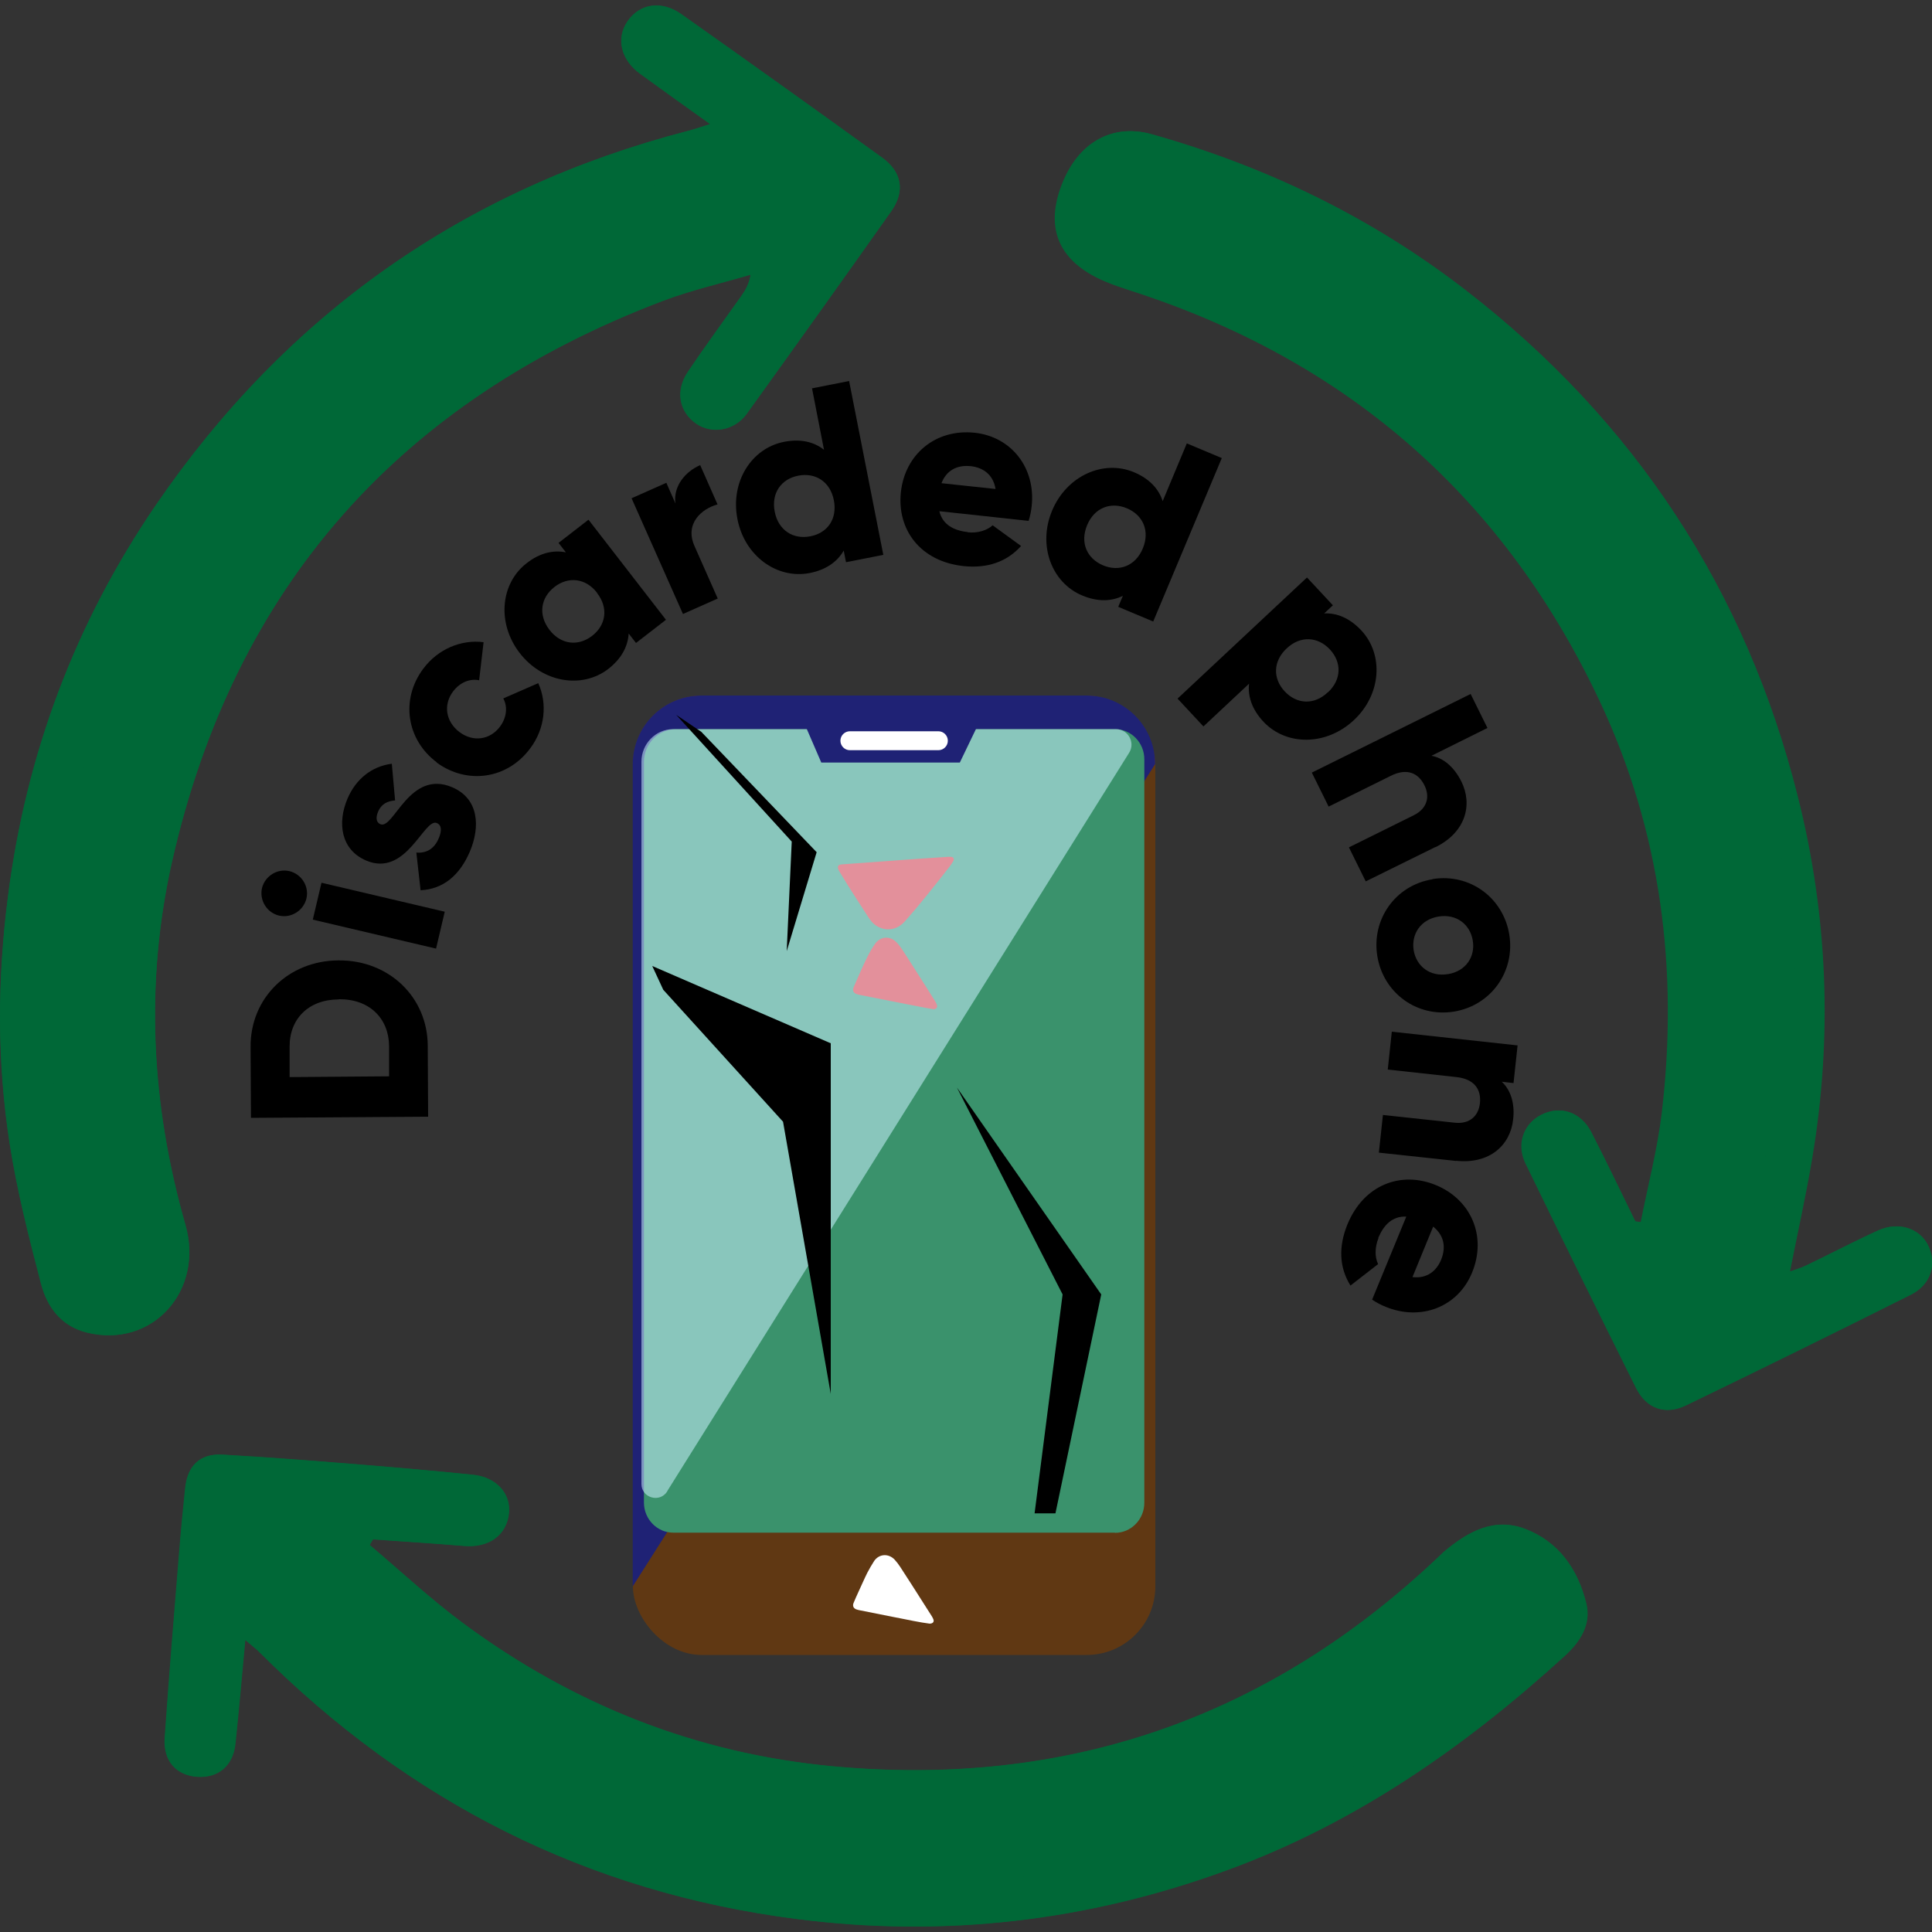 <?xml version="1.0" encoding="UTF-8"?><svg id="Layer_1" xmlns="http://www.w3.org/2000/svg" viewBox="0 0 100 100"><rect x="0" y="0" width="100" height="100" fill="#333333" stroke="none"/><defs><style>.cls-1{fill:#1f2275;}.cls-2{fill:#fff;}.cls-3{fill:#3a926c;}.cls-4{fill:#603813;}.cls-5{fill:#006837;}.cls-6{fill:#ff1d25;}.cls-7{fill:#ccf2ff;opacity:.54;}</style></defs><path d="m17.53,49.71c2.59-.02,4.6,1.89,4.61,4.42l.02,3.67-9.17.06-.02-3.67c-.02-2.53,1.96-4.47,4.55-4.48Zm.01,2.02c-1.57,0-2.56,1.01-2.55,2.45v1.57s5.15-.04,5.15-.04v-1.57c-.02-1.44-1.02-2.43-2.59-2.42Z"/><path d="m14.44,47.39c-.63-.15-1.02-.79-.88-1.42.15-.62.79-1.03,1.42-.88.63.15,1.03.79.88,1.42-.15.62-.79,1.03-1.42.88Zm1.75.21l.45-1.91,6.38,1.5-.45,1.91-6.38-1.5Z"/><path d="m23.41,40.75c1.38.59,1.46,2.05.9,3.35-.52,1.2-1.36,1.92-2.54,1.98l-.22-1.95c.52.04.92-.19,1.15-.72.19-.43.15-.71-.09-.81-.66-.28-1.58,2.83-3.66,1.94-1.31-.56-1.5-1.95-.96-3.21.42-.98,1.22-1.66,2.29-1.8l.17,1.9c-.39.03-.71.18-.88.58-.13.31-.1.56.12.65.69.29,1.5-2.86,3.72-1.91Z"/><path d="m22.61,39.46c-1.57-1.17-1.89-3.26-.7-4.85.76-1.02,1.97-1.52,3.12-1.37l-.23,1.97c-.5-.1-1,.12-1.35.58-.51.68-.39,1.55.33,2.1.72.54,1.59.4,2.1-.28.34-.46.41-1.02.17-1.46l1.81-.79c.48,1.06.35,2.36-.42,3.38-1.19,1.6-3.28,1.88-4.85.72Z"/><path d="m30.46,26.9l4.01,5.18-1.55,1.2-.38-.49c-.04.66-.36,1.29-1.05,1.83-1.36,1.05-3.4.72-4.59-.82-1.19-1.54-1-3.6.36-4.65.69-.54,1.39-.69,2.03-.56l-.38-.49,1.55-1.2Zm.45,3.79c-.6-.78-1.5-.86-2.21-.31-.71.55-.86,1.44-.26,2.22.6.78,1.5.86,2.21.31s.86-1.44.25-2.22Z"/><path d="m36.24,24.07l.9,2.04c-.8.21-1.72.98-1.19,2.16l1.2,2.71-1.8.8-2.66-5.99,1.8-.8.47,1.07c-.12-.91.52-1.65,1.27-1.98Z"/><path d="m43.95,19.72l1.77,9-1.93.38-.12-.6c-.33.57-.9.99-1.76,1.16-1.69.33-3.37-.88-3.74-2.79-.38-1.92.72-3.67,2.41-4,.86-.17,1.55,0,2.07.41l-.62-3.18,1.93-.38Zm-.79,6.17c-.19-.96-.95-1.44-1.84-1.27-.89.17-1.41.91-1.22,1.87.19.96.95,1.44,1.84,1.27s1.41-.9,1.22-1.87Z"/><path d="m50.08,27.55c.53.06,1.01-.1,1.3-.36l1.47,1.07c-.73.82-1.75,1.17-2.98,1.04-2.23-.24-3.45-1.88-3.24-3.83.21-1.94,1.78-3.29,3.83-3.07,1.9.21,3.15,1.83,2.94,3.79-.03.27-.08.53-.16.77l-4.62-.5c.17.7.75,1,1.47,1.08Zm1.45-2.24c-.13-.78-.68-1.11-1.27-1.18-.74-.08-1.28.23-1.53.88l2.8.3Z"/><path d="m63.24,23.71l-3.55,8.46-1.81-.76.24-.57c-.59.29-1.3.32-2.11-.02-1.58-.66-2.31-2.6-1.55-4.4.76-1.8,2.65-2.64,4.23-1.98.81.34,1.29.87,1.49,1.5l1.25-2.99,1.81.76Zm-4.09,4.68c.38-.91.01-1.73-.82-2.08-.83-.35-1.68-.04-2.06.87-.38.91-.01,1.73.82,2.08s1.68.04,2.06-.87Z"/><path d="m70.07,37.28c-1.43,1.33-3.49,1.33-4.67.08-.6-.64-.82-1.32-.75-1.97l-2.36,2.21-1.34-1.44,6.7-6.27,1.34,1.44-.45.42c.66-.03,1.32.24,1.92.88,1.17,1.25,1.04,3.32-.39,4.65Zm-1.34-1.44c.72-.67.72-1.57.1-2.23-.62-.66-1.52-.72-2.23-.05-.72.67-.72,1.57-.1,2.23.62.66,1.52.72,2.23.04Z"/><path d="m74.3,43.84l-3.61,1.78-.87-1.76,3.35-1.66c.73-.36.84-.99.56-1.55-.32-.65-.92-.91-1.75-.49l-3.21,1.59-.87-1.76,8.22-4.07.87,1.76-2.9,1.44c.59.1,1.16.55,1.55,1.33.59,1.19.24,2.62-1.34,3.4Z"/><path d="m74.15,45.5c1.93-.31,3.66.97,3.97,2.87.31,1.9-.93,3.67-2.86,3.99-1.93.31-3.66-.97-3.97-2.87-.31-1.9.93-3.67,2.86-3.98Zm.8,4.92c.92-.15,1.42-.9,1.28-1.74s-.85-1.39-1.77-1.24c-.92.15-1.42.9-1.29,1.74.14.84.85,1.39,1.77,1.24Z"/><path d="m75.37,60.09l-4-.43.21-1.95,3.71.4c.81.09,1.24-.38,1.31-1,.08-.72-.29-1.26-1.21-1.36l-3.56-.39.21-1.96,6.51.71-.21,1.95-.61-.07c.44.4.69,1.09.59,1.95-.14,1.32-1.2,2.33-2.96,2.14Z"/><path d="m71.35,64.08c-.2.5-.19,1-.02,1.35l-1.43,1.11c-.58-.93-.63-2-.16-3.16.85-2.07,2.78-2.78,4.58-2.04s2.66,2.63,1.87,4.54c-.73,1.77-2.64,2.51-4.47,1.76-.25-.1-.49-.23-.7-.37l1.77-4.3c-.73-.03-1.17.44-1.45,1.1Zm1.75,2.02c.78.1,1.26-.34,1.49-.89.28-.69.13-1.29-.41-1.72l-1.07,2.61Z"/><rect class="cls-4" x="32.76" y="36" width="27.04" height="49.66" rx="3.55" ry="3.55"/><path class="cls-1" d="m56.25,36h-19.95c-1.96,0-3.55,1.59-3.55,3.55v42.56l27.04-42.56c0-1.96-1.59-3.55-3.55-3.55Z"/><path class="cls-3" d="m57.71,79.33h-22.86c-.84,0-1.52-.7-1.52-1.56v-38.33c0-.94.74-1.7,1.66-1.7h22.72c.84,0,1.52.7,1.52,1.56v38.48c0,.86-.68,1.56-1.52,1.56Z"/><path class="cls-2" d="m48.12,84.04c-.12-.02-.26-.04-.4-.06-.3-.05-.59-.11-.89-.17-.36-.07-.71-.14-1.07-.21-.42-.08-.83-.17-1.25-.25-.06-.01-.13-.03-.19-.05-.15-.06-.2-.18-.14-.33.08-.2.17-.39.26-.59.15-.32.29-.65.45-.97.11-.21.23-.42.36-.62.26-.37.74-.39,1.05-.07.11.12.21.25.3.39.21.32.41.64.62.96.33.52.67,1.05,1,1.57.03.05.06.1.08.15.07.14,0,.25-.19.25Z"/><path class="cls-6" d="m48.3,52.23c-.12-.02-.27-.04-.42-.07-.31-.06-.62-.12-.93-.18-.37-.07-.74-.15-1.12-.22-.44-.09-.87-.17-1.31-.26-.07-.01-.13-.03-.19-.05-.16-.06-.21-.19-.15-.34.09-.21.18-.41.27-.62.15-.34.3-.68.47-1.01.11-.22.24-.44.38-.64.28-.38.77-.41,1.1-.07.12.12.22.26.32.41.22.33.43.67.64,1,.35.55.7,1.09,1.04,1.64.03.05.06.1.08.16.07.15,0,.26-.2.26Z"/><path class="cls-6" d="m49.06,44.35c.05,0,.1,0,.15,0,.14,0,.2.1.13.22-.05.09-.11.17-.17.26-.39.5-.78,1-1.18,1.49-.36.45-.73.89-1.11,1.32-.18.21-.4.38-.69.44-.33.07-.63-.02-.9-.21-.16-.12-.27-.28-.38-.45-.35-.54-.7-1.08-1.04-1.62-.15-.24-.29-.48-.44-.72,0-.01-.02-.03-.02-.04-.09-.19-.04-.29.17-.3.73-.05,1.45-.11,2.18-.16.64-.05,1.29-.09,1.93-.14.46-.03.91-.06,1.37-.09,0,0,0,0,0,0Z"/><path class="cls-7" d="m34.54,77.19c-.39.62-1.34.34-1.34-.38v-37.38c0-.93.74-1.69,1.64-1.69h22.92c.63,0,1.02.7.68,1.23l-23.91,38.22Z"/><polyline class="cls-1" points="49.68 39.47 42.51 39.47 41.01 36 51.35 36"/><path class="cls-2" d="m49.06,38.34c0,.27-.22.49-.49.49h-4.58c-.27,0-.49-.22-.49-.49h0c0-.27.22-.49.49-.49h4.58c.27,0,.49.22.49.49h0Z"/><path class="cls-5" d="m36.77,6.42c-.55.17-.86.28-1.18.36-11.59,3.01-20.76,9.49-27.51,19.34C3.89,32.25,1.35,39.03.41,46.4c-.55,4.26-.57,8.52.08,12.75.38,2.46,1,4.88,1.63,7.3.32,1.21,1.04,2.2,2.39,2.53,3.36.82,6.06-2.15,5.08-5.58-1.78-6.23-2.11-12.53-.68-18.85,3.23-14.2,11.79-23.8,25.36-28.96,1.49-.57,3.05-.92,4.58-1.37-.09.52-.29.83-.5,1.13-.92,1.3-1.86,2.58-2.75,3.9-.66.98-.46,2.06.43,2.68.81.56,1.98.37,2.61-.5,2.51-3.49,5.01-6.99,7.49-10.5.72-1.02.55-2.02-.46-2.75-3.46-2.5-6.93-4.98-10.41-7.44-1.03-.73-2.15-.54-2.78.36-.61.89-.35,2,.66,2.73,1.14.83,2.29,1.65,3.62,2.6ZM12.7,84.89c.35.3.55.45.73.63,7.72,7.71,16.94,12.41,27.8,13.8,7.66.98,15.09.11,22.33-2.55,6.62-2.43,12.28-6.38,17.44-11.09.77-.7,1.37-1.61,1.09-2.7-.44-1.75-1.43-3.19-3.16-3.85-1.61-.61-2.96.15-4.18,1.17-.13.11-.24.24-.37.35-8.8,8.31-19.23,11.89-31.28,10.77-7.07-.66-13.44-3.19-19.13-7.4-1.69-1.25-3.24-2.7-4.85-4.06.06-.1.11-.19.17-.29,1.57.11,3.14.21,4.71.34,1.28.11,2.21-.55,2.33-1.7.1-1.02-.66-1.86-1.86-1.98-1.95-.2-3.9-.37-5.86-.53-2.36-.19-4.72-.38-7.09-.51-1.16-.07-1.82.56-1.94,1.73-.12,1.14-.23,2.29-.32,3.43-.26,3.17-.52,6.34-.74,9.51-.08,1.19.6,1.93,1.68,2,1.09.07,1.85-.58,1.97-1.71.18-1.71.33-3.43.51-5.37Zm72.25-21.63c-.11-.01-.22-.03-.33-.04-.76-1.54-1.49-3.1-2.28-4.62-.55-1.06-1.6-1.39-2.57-.9-.91.46-1.3,1.51-.82,2.51,1.89,3.89,3.8,7.77,5.73,11.64.53,1.06,1.5,1.41,2.57.89,3.89-1.88,7.77-3.8,11.64-5.73,1.04-.52,1.36-1.62.87-2.58-.45-.87-1.53-1.21-2.56-.74-1.26.57-2.49,1.22-3.74,1.82-.25.12-.52.2-.84.31.41-2.04.83-3.94,1.15-5.86,1.06-6.29.81-12.55-.74-18.72-2.69-10.71-8.45-19.46-17.19-26.22-4.87-3.77-10.32-6.4-16.24-8.07-2.07-.58-3.81.45-4.64,2.59-.82,2.11-.27,3.74,1.71,4.78.77.4,1.63.64,2.45.92,10.87,3.65,18.78,10.66,23.66,21.01,3.2,6.78,4.11,13.96,3.23,21.37-.23,1.9-.72,3.76-1.09,5.64Z"/><path class="cls-5" d="m36.77,6.42c-1.32-.95-2.47-1.77-3.62-2.6-1.01-.73-1.27-1.84-.66-2.73.62-.91,1.75-1.09,2.78-.36,3.48,2.46,6.95,4.94,10.41,7.44,1,.73,1.18,1.72.46,2.75-2.48,3.51-4.98,7.01-7.49,10.5-.63.87-1.8,1.06-2.61.5-.89-.62-1.09-1.7-.43-2.68.89-1.32,1.83-2.6,2.75-3.9.21-.3.41-.61.5-1.13-1.53.45-3.1.81-4.58,1.37-13.57,5.17-22.13,14.76-25.36,28.96-1.43,6.32-1.1,12.62.68,18.85.98,3.43-1.72,6.4-5.08,5.58-1.34-.33-2.07-1.32-2.39-2.53-.63-2.41-1.25-4.84-1.63-7.3-.65-4.23-.63-8.49-.08-12.75.94-7.37,3.48-14.16,7.67-20.27,6.75-9.85,15.93-16.33,27.51-19.34.32-.08.63-.19,1.18-.36ZM1.18,53.53c.14,1.34.38,3.9.66,6.45.07.63.21,1.27.41,1.87.07.2.42.41.66.42.14,0,.4-.34.42-.55.04-.4-.06-.81-.09-1.21-.24-2.76-.68-5.52-.67-8.28.03-6.38,1.3-12.56,4-18.37,5.73-12.36,14.91-20.81,28.19-24.51,1.23-.34,2.5-.55,3.73-.89.31-.09.53-.48.79-.74-.33-.07-.69-.26-.98-.19-1.87.43-3.76.82-5.59,1.39C13.49,14.95,1.36,32.48,1.18,53.53ZM33.13,1.98c-.14.12-.37.26-.35.31.09.26.19.58.39.73,1.75,1.27,3.51,2.52,5.29,3.73.25.17.63.15.95.22-.14-.32-.2-.75-.44-.93-1.71-1.26-3.46-2.47-5.2-3.69-.19-.13-.4-.23-.65-.37Z"/><path class="cls-5" d="m12.7,84.89c-.18,1.94-.33,3.66-.51,5.37-.12,1.14-.89,1.78-1.97,1.71-1.07-.07-1.76-.81-1.68-2,.22-3.17.48-6.34.74-9.51.09-1.15.2-2.29.32-3.43.12-1.17.77-1.8,1.94-1.73,2.36.14,4.73.32,7.09.51,1.95.16,3.91.33,5.86.53,1.2.12,1.96.96,1.86,1.98-.12,1.15-1.05,1.81-2.33,1.7-1.57-.13-3.14-.23-4.71-.34-.06.1-.11.19-.17.29,1.61,1.36,3.16,2.81,4.85,4.06,5.69,4.21,12.06,6.74,19.13,7.4,12.04,1.12,22.48-2.46,31.28-10.77.12-.12.24-.24.37-.35,1.22-1.02,2.57-1.78,4.18-1.17,1.74.66,2.73,2.09,3.16,3.85.27,1.09-.32,1.99-1.09,2.7-5.16,4.71-10.82,8.66-17.44,11.09-7.24,2.66-14.68,3.53-22.33,2.55-10.86-1.39-20.08-6.08-27.8-13.8-.18-.18-.39-.34-.73-.63Zm35,13.99c1.65-.11,3.59-.14,5.5-.38,5.74-.74,11.26-2.31,16.27-5.25,2.99-1.76,5.73-3.93,8.56-5.96.22-.16.2-.66.3-1-.35.02-.78-.08-1.05.08-.52.3-.94.77-1.42,1.14-10.75,8.35-22.89,11.43-36.3,9.31-7.8-1.23-14.83-4.31-20.86-9.47-1.79-1.54-3.35-3.35-5.06-4.99-.25-.24-.74-.23-1.11-.34.11.32.12.72.33.95,9.19,10.37,20.75,15.59,34.86,15.9Zm-35.67-14.84c.03-.55.1-.83.05-1.09-.05-.25-.22-.48-.33-.72-.18.23-.47.44-.53.69-.12.52-.12,1.07-.16,1.6-.14,1.74-.3,3.49-.41,5.23-.01.2.24.41.36.62.17-.16.37-.31.5-.5.09-.13.1-.32.11-.49.15-1.88.29-3.76.41-5.36Z"/><path class="cls-5" d="m84.95,63.26c.37-1.88.86-3.74,1.09-5.64.88-7.41-.03-14.59-3.23-21.37-4.88-10.36-12.79-17.36-23.66-21.01-.83-.28-1.69-.51-2.45-.92-1.98-1.05-2.53-2.68-1.71-4.78.83-2.14,2.57-3.17,4.64-2.59,5.92,1.67,11.37,4.3,16.24,8.07,8.74,6.76,14.5,15.51,17.19,26.22,1.55,6.17,1.8,12.43.74,18.72-.32,1.92-.75,3.82-1.15,5.86.32-.12.59-.19.84-.31,1.25-.6,2.48-1.24,3.74-1.82,1.03-.47,2.11-.13,2.56.74.49.96.18,2.05-.87,2.58-3.87,1.94-7.75,3.85-11.64,5.73-1.07.52-2.04.17-2.57-.89-1.93-3.87-3.84-7.75-5.73-11.64-.48-.99-.1-2.05.82-2.51.97-.49,2.02-.16,2.57.9.79,1.53,1.52,3.08,2.28,4.62.11.01.22.03.33.04Zm8.08-11.55c-.09-1.06-.24-2.99-.42-4.91-.08-.8-.22-1.6-.39-2.39-3.79-17.62-14.12-29.49-31.15-35.5-.25-.09-.53-.22-.78-.19-.22.02-.54.2-.61.38-.06.18.09.51.25.66.18.17.48.22.74.31,12.57,4.4,21.64,12.67,27.25,24.72,2.15,4.63,3.54,9.5,3.8,14.62.15,2.96.23,5.97-.1,8.91-.3,2.69-1.21,5.32-1.8,7.98-.09.39.12.85.19,1.27.25-.31.63-.58.74-.93,1.48-4.57,2.2-9.26,2.27-14.92Zm5.07,13.08c0-.1-.01-.2-.02-.3-.29-.03-.64-.19-.87-.08-2.07.98-4.13,2-6.17,3.04-.2.1-.26.45-.39.69.26.04.57.19.76.1,2.07-.99,4.11-2.01,6.16-3.04.19-.1.35-.27.52-.41Z"/><path class="cls-5" d="m1.18,53.53c.18-21.05,12.31-38.58,31.51-44.61,1.83-.57,3.72-.96,5.59-1.39.3-.07.65.12.98.19-.26.25-.48.65-.79.74-1.23.35-2.5.55-3.73.89-13.28,3.7-22.46,12.16-28.19,24.51-2.7,5.81-3.96,11.99-4,18.37-.01,2.76.43,5.52.67,8.28.03.4.13.81.09,1.21-.02.21-.29.56-.42.55-.24-.02-.59-.22-.66-.42-.2-.6-.34-1.24-.41-1.87-.28-2.55-.52-5.11-.66-6.45Z"/><path class="cls-5" d="m33.13,1.98c.25.14.46.24.65.37,1.74,1.22,3.49,2.43,5.2,3.69.24.18.3.61.44.93-.32-.07-.7-.05-.95-.22-1.78-1.22-3.54-2.47-5.29-3.73-.2-.15-.3-.47-.39-.73-.02-.05.21-.19.35-.31Z"/><path class="cls-5" d="m47.7,98.89c-14.1-.31-25.66-5.54-34.86-15.9-.21-.23-.22-.63-.33-.95.38.11.86.1,1.11.34,1.71,1.64,3.26,3.45,5.06,4.99,6.03,5.16,13.06,8.24,20.86,9.47,13.42,2.12,25.55-.96,36.3-9.31.48-.37.9-.84,1.42-1.14.27-.16.69-.06,1.05-.08-.09.34-.07.84-.3,1-2.82,2.03-5.57,4.2-8.56,5.96-5,2.94-10.53,4.51-16.27,5.25-1.91.25-3.85.27-5.5.38Z"/><path class="cls-5" d="m12.03,84.05c-.12,1.6-.26,3.48-.41,5.36-.01.17-.02.36-.11.49-.13.19-.33.33-.5.5-.13-.21-.37-.42-.36-.62.11-1.75.27-3.49.41-5.23.04-.54.04-1.09.16-1.6.06-.26.35-.46.53-.69.11.24.28.47.33.72.05.26-.02.54-.05,1.09Z"/><path class="cls-5" d="m93.03,51.71c-.08,5.66-.8,10.36-2.27,14.92-.11.35-.49.62-.74.93-.07-.43-.28-.88-.19-1.27.59-2.67,1.5-5.29,1.8-7.98.33-2.94.25-5.94.1-8.91-.26-5.11-1.65-9.99-3.8-14.62-5.61-12.06-14.68-20.33-27.25-24.72-.25-.09-.55-.14-.74-.31-.16-.15-.32-.49-.25-.66.06-.18.38-.35.61-.38.25-.03.52.1.78.19,17.03,6,27.36,17.88,31.15,35.5.17.79.31,1.59.39,2.39.19,1.92.33,3.84.42,4.91Z"/><path class="cls-5" d="m98.1,64.79c-.17.14-.33.31-.52.41-2.05,1.03-4.1,2.05-6.16,3.04-.19.09-.51-.06-.76-.1.13-.24.19-.59.39-.69,2.04-1.04,4.1-2.06,6.17-3.04.23-.11.58.05.87.08,0,.1.01.2.02.3Z"/><polyline points="36.3 37.88 36.76 38.36 42.27 44.11 40.72 49.23 40.98 43.56 35 37"/><polygon points="54.63 78.33 57 67 49.53 56.29 55 67 53.55 78.33 54.63 78.33"/><polygon points="33.76 50 43 54 43 72.15 40.53 58.06 34.33 51.23 33.76 50"/></svg>